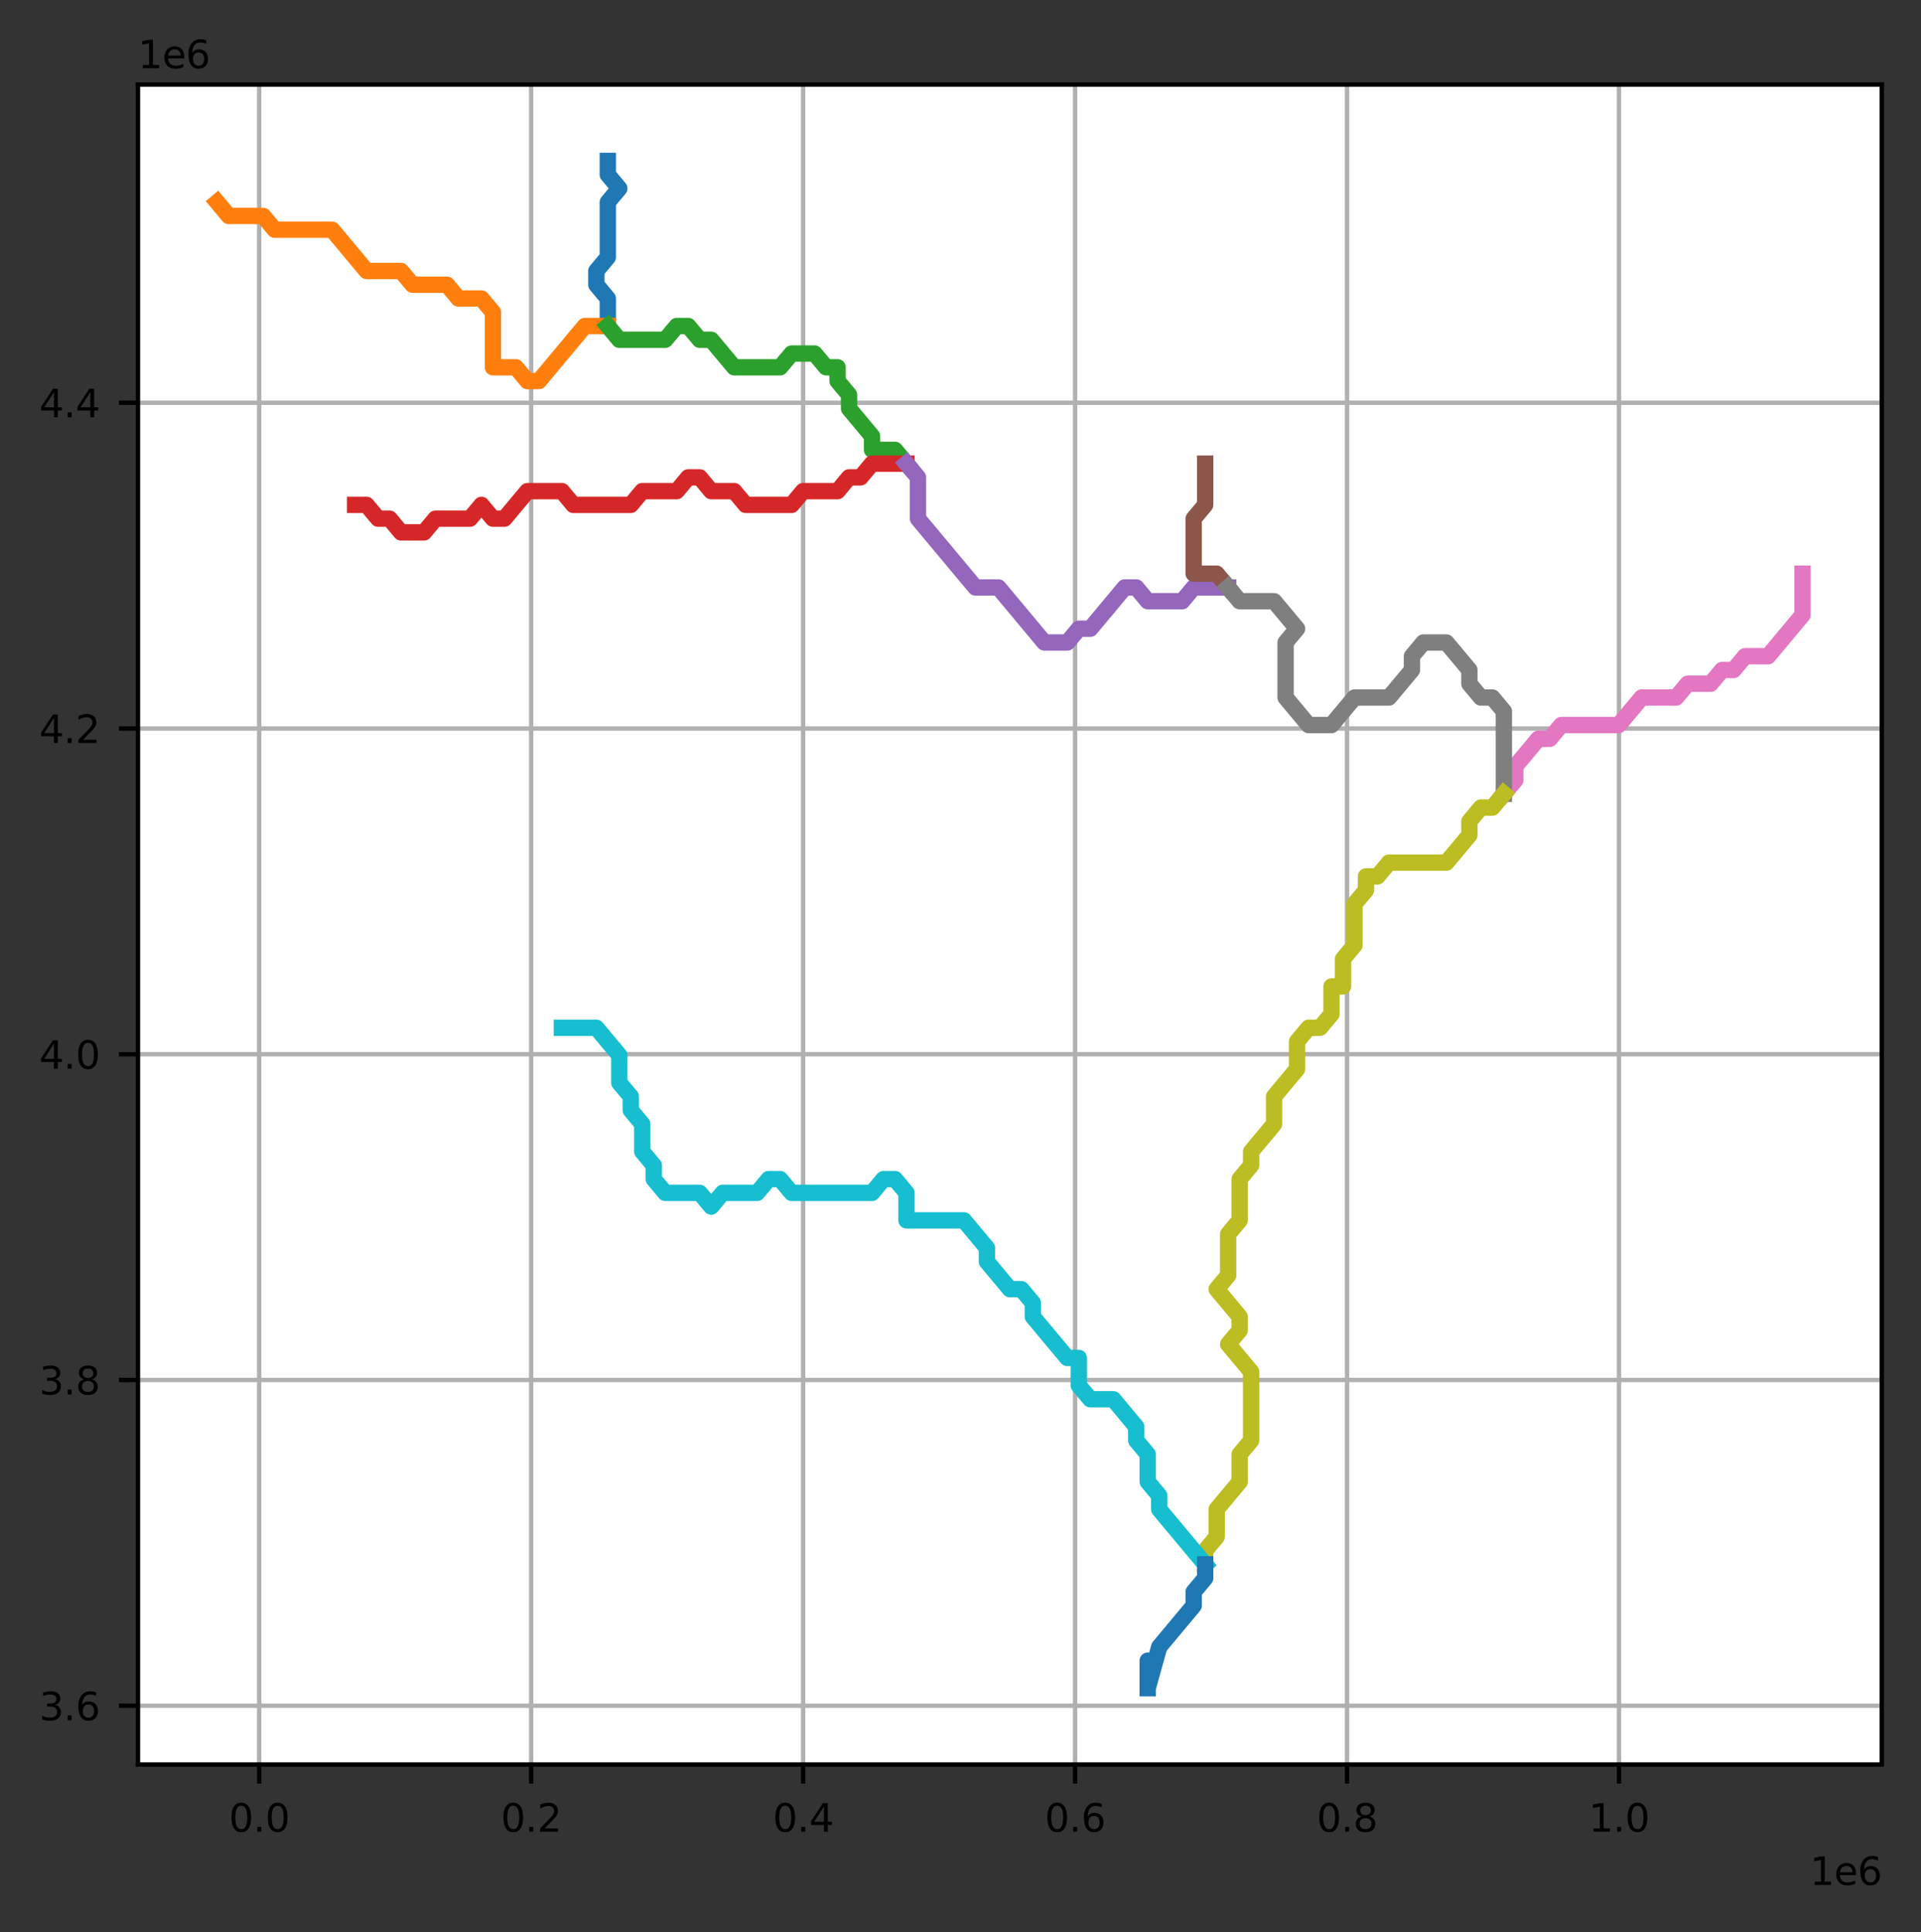 <?xml version="1.0" encoding="utf-8" standalone="no"?>
<!DOCTYPE svg PUBLIC "-//W3C//DTD SVG 1.1//EN"
  "http://www.w3.org/Graphics/SVG/1.1/DTD/svg11.dtd">
<svg height="354.668pt" version="1.1" viewBox="0 0 352.682 354.668" width="352.682pt" xmlns="http://www.w3.org/2000/svg" xmlns:xlink="http://www.w3.org/1999/xlink">
 <rect x="0" y="0" width="352.682" height="354.668" fill="#333333" stroke="none"/>
 <defs>
  <style type="text/css">*{stroke-linecap:butt;stroke-linejoin:round;}</style>
 </defs>
 <g id="figure_1">
  <g id="patch_1">
   <path d="M 0 354.668 
L 352.682 354.668 
L 352.682 0 
L 0 0 
z
" style="fill:none;"/>
  </g>
  <g id="axes_1">
   <g id="patch_2">
    <path d="M 25.332 323.919 
L 345.482 323.919 
L 345.482 15.519 
L 25.332 15.519 
z
" style="fill:#ffffff;"/>
   </g>
   <g id="matplotlib.axis_1">
    <g id="xtick_1">
     <g id="line2d_1">
      <path clip-path="url(#p56da158a48)" d="M 47.586 323.919 
L 47.586 15.519 
" style="fill:none;stroke:#b0b0b0;stroke-linecap:square;stroke-width:0.8;"/>
     </g>
     <g id="line2d_2">
      <defs>
       <path d="M 0 0 
L 0 3.5 
" id="m898ea8c177" style="stroke:#000000;stroke-width:0.8;"/>
      </defs>
      <g>
       <use style="stroke:#000000;stroke-width:0.8;" x="47.586" xlink:href="#m898ea8c177" y="323.919"/>
      </g>
     </g>
     <g id="text_1">
      <!-- 0.0 -->
      <g transform="translate(42.02 336.238)scale(0.07 -0.07)">
       <defs>
        <path d="M 2034 4250 
Q 1547 4250 1301 3770 
Q 1056 3291 1056 2328 
Q 1056 1369 1301 889 
Q 1547 409 2034 409 
Q 2525 409 2770 889 
Q 3016 1369 3016 2328 
Q 3016 3291 2770 3770 
Q 2525 4250 2034 4250 
z
M 2034 4750 
Q 2819 4750 3233 4129 
Q 3647 3509 3647 2328 
Q 3647 1150 3233 529 
Q 2819 -91 2034 -91 
Q 1250 -91 836 529 
Q 422 1150 422 2328 
Q 422 3509 836 4129 
Q 1250 4750 2034 4750 
z
" id="DejaVuSans-30" transform="scale(0.016)"/>
        <path d="M 684 794 
L 1344 794 
L 1344 0 
L 684 0 
L 684 794 
z
" id="DejaVuSans-2e" transform="scale(0.016)"/>
       </defs>
       <use xlink:href="#DejaVuSans-30"/>
       <use x="63.623" xlink:href="#DejaVuSans-2e"/>
       <use x="95.41" xlink:href="#DejaVuSans-30"/>
      </g>
     </g>
    </g>
    <g id="xtick_2">
     <g id="line2d_3">
      <path clip-path="url(#p56da158a48)" d="M 97.517 323.919 
L 97.517 15.519 
" style="fill:none;stroke:#b0b0b0;stroke-linecap:square;stroke-width:0.8;"/>
     </g>
     <g id="line2d_4">
      <g>
       <use style="stroke:#000000;stroke-width:0.8;" x="97.517" xlink:href="#m898ea8c177" y="323.919"/>
      </g>
     </g>
     <g id="text_2">
      <!-- 0.2 -->
      <g transform="translate(91.951 336.238)scale(0.07 -0.07)">
       <defs>
        <path d="M 1228 531 
L 3431 531 
L 3431 0 
L 469 0 
L 469 531 
Q 828 903 1448 1529 
Q 2069 2156 2228 2338 
Q 2531 2678 2651 2914 
Q 2772 3150 2772 3378 
Q 2772 3750 2511 3984 
Q 2250 4219 1831 4219 
Q 1534 4219 1204 4116 
Q 875 4013 500 3803 
L 500 4441 
Q 881 4594 1212 4672 
Q 1544 4750 1819 4750 
Q 2544 4750 2975 4387 
Q 3406 4025 3406 3419 
Q 3406 3131 3298 2873 
Q 3191 2616 2906 2266 
Q 2828 2175 2409 1742 
Q 1991 1309 1228 531 
z
" id="DejaVuSans-32" transform="scale(0.016)"/>
       </defs>
       <use xlink:href="#DejaVuSans-30"/>
       <use x="63.623" xlink:href="#DejaVuSans-2e"/>
       <use x="95.41" xlink:href="#DejaVuSans-32"/>
      </g>
     </g>
    </g>
    <g id="xtick_3">
     <g id="line2d_5">
      <path clip-path="url(#p56da158a48)" d="M 147.447 323.919 
L 147.447 15.519 
" style="fill:none;stroke:#b0b0b0;stroke-linecap:square;stroke-width:0.8;"/>
     </g>
     <g id="line2d_6">
      <g>
       <use style="stroke:#000000;stroke-width:0.8;" x="147.447" xlink:href="#m898ea8c177" y="323.919"/>
      </g>
     </g>
     <g id="text_3">
      <!-- 0.4 -->
      <g transform="translate(141.881 336.238)scale(0.07 -0.07)">
       <defs>
        <path d="M 2419 4116 
L 825 1625 
L 2419 1625 
L 2419 4116 
z
M 2253 4666 
L 3047 4666 
L 3047 1625 
L 3713 1625 
L 3713 1100 
L 3047 1100 
L 3047 0 
L 2419 0 
L 2419 1100 
L 313 1100 
L 313 1709 
L 2253 4666 
z
" id="DejaVuSans-34" transform="scale(0.016)"/>
       </defs>
       <use xlink:href="#DejaVuSans-30"/>
       <use x="63.623" xlink:href="#DejaVuSans-2e"/>
       <use x="95.41" xlink:href="#DejaVuSans-34"/>
      </g>
     </g>
    </g>
    <g id="xtick_4">
     <g id="line2d_7">
      <path clip-path="url(#p56da158a48)" d="M 197.378 323.919 
L 197.378 15.519 
" style="fill:none;stroke:#b0b0b0;stroke-linecap:square;stroke-width:0.8;"/>
     </g>
     <g id="line2d_8">
      <g>
       <use style="stroke:#000000;stroke-width:0.8;" x="197.378" xlink:href="#m898ea8c177" y="323.919"/>
      </g>
     </g>
     <g id="text_4">
      <!-- 0.6 -->
      <g transform="translate(191.812 336.238)scale(0.07 -0.07)">
       <defs>
        <path d="M 2113 2584 
Q 1688 2584 1439 2293 
Q 1191 2003 1191 1497 
Q 1191 994 1439 701 
Q 1688 409 2113 409 
Q 2538 409 2786 701 
Q 3034 994 3034 1497 
Q 3034 2003 2786 2293 
Q 2538 2584 2113 2584 
z
M 3366 4563 
L 3366 3988 
Q 3128 4100 2886 4159 
Q 2644 4219 2406 4219 
Q 1781 4219 1451 3797 
Q 1122 3375 1075 2522 
Q 1259 2794 1537 2939 
Q 1816 3084 2150 3084 
Q 2853 3084 3261 2657 
Q 3669 2231 3669 1497 
Q 3669 778 3244 343 
Q 2819 -91 2113 -91 
Q 1303 -91 875 529 
Q 447 1150 447 2328 
Q 447 3434 972 4092 
Q 1497 4750 2381 4750 
Q 2619 4750 2861 4703 
Q 3103 4656 3366 4563 
z
" id="DejaVuSans-36" transform="scale(0.016)"/>
       </defs>
       <use xlink:href="#DejaVuSans-30"/>
       <use x="63.623" xlink:href="#DejaVuSans-2e"/>
       <use x="95.41" xlink:href="#DejaVuSans-36"/>
      </g>
     </g>
    </g>
    <g id="xtick_5">
     <g id="line2d_9">
      <path clip-path="url(#p56da158a48)" d="M 247.309 323.919 
L 247.309 15.519 
" style="fill:none;stroke:#b0b0b0;stroke-linecap:square;stroke-width:0.8;"/>
     </g>
     <g id="line2d_10">
      <g>
       <use style="stroke:#000000;stroke-width:0.8;" x="247.309" xlink:href="#m898ea8c177" y="323.919"/>
      </g>
     </g>
     <g id="text_5">
      <!-- 0.8 -->
      <g transform="translate(241.743 336.238)scale(0.07 -0.07)">
       <defs>
        <path d="M 2034 2216 
Q 1584 2216 1326 1975 
Q 1069 1734 1069 1313 
Q 1069 891 1326 650 
Q 1584 409 2034 409 
Q 2484 409 2743 651 
Q 3003 894 3003 1313 
Q 3003 1734 2745 1975 
Q 2488 2216 2034 2216 
z
M 1403 2484 
Q 997 2584 770 2862 
Q 544 3141 544 3541 
Q 544 4100 942 4425 
Q 1341 4750 2034 4750 
Q 2731 4750 3128 4425 
Q 3525 4100 3525 3541 
Q 3525 3141 3298 2862 
Q 3072 2584 2669 2484 
Q 3125 2378 3379 2068 
Q 3634 1759 3634 1313 
Q 3634 634 3220 271 
Q 2806 -91 2034 -91 
Q 1263 -91 848 271 
Q 434 634 434 1313 
Q 434 1759 690 2068 
Q 947 2378 1403 2484 
z
M 1172 3481 
Q 1172 3119 1398 2916 
Q 1625 2713 2034 2713 
Q 2441 2713 2670 2916 
Q 2900 3119 2900 3481 
Q 2900 3844 2670 4047 
Q 2441 4250 2034 4250 
Q 1625 4250 1398 4047 
Q 1172 3844 1172 3481 
z
" id="DejaVuSans-38" transform="scale(0.016)"/>
       </defs>
       <use xlink:href="#DejaVuSans-30"/>
       <use x="63.623" xlink:href="#DejaVuSans-2e"/>
       <use x="95.41" xlink:href="#DejaVuSans-38"/>
      </g>
     </g>
    </g>
    <g id="xtick_6">
     <g id="line2d_11">
      <path clip-path="url(#p56da158a48)" d="M 297.239 323.919 
L 297.239 15.519 
" style="fill:none;stroke:#b0b0b0;stroke-linecap:square;stroke-width:0.8;"/>
     </g>
     <g id="line2d_12">
      <g>
       <use style="stroke:#000000;stroke-width:0.8;" x="297.239" xlink:href="#m898ea8c177" y="323.919"/>
      </g>
     </g>
     <g id="text_6">
      <!-- 1.0 -->
      <g transform="translate(291.673 336.238)scale(0.07 -0.07)">
       <defs>
        <path d="M 794 531 
L 1825 531 
L 1825 4091 
L 703 3866 
L 703 4441 
L 1819 4666 
L 2450 4666 
L 2450 531 
L 3481 531 
L 3481 0 
L 794 0 
L 794 531 
z
" id="DejaVuSans-31" transform="scale(0.016)"/>
       </defs>
       <use xlink:href="#DejaVuSans-31"/>
       <use x="63.623" xlink:href="#DejaVuSans-2e"/>
       <use x="95.41" xlink:href="#DejaVuSans-30"/>
      </g>
     </g>
    </g>
    <g id="text_7">
     <!-- 1e6 -->
     <g transform="translate(332.267 346.012)scale(0.07 -0.07)">
      <defs>
       <path d="M 3597 1894 
L 3597 1613 
L 953 1613 
Q 991 1019 1311 708 
Q 1631 397 2203 397 
Q 2534 397 2845 478 
Q 3156 559 3463 722 
L 3463 178 
Q 3153 47 2828 -22 
Q 2503 -91 2169 -91 
Q 1331 -91 842 396 
Q 353 884 353 1716 
Q 353 2575 817 3079 
Q 1281 3584 2069 3584 
Q 2775 3584 3186 3129 
Q 3597 2675 3597 1894 
z
M 3022 2063 
Q 3016 2534 2758 2815 
Q 2500 3097 2075 3097 
Q 1594 3097 1305 2825 
Q 1016 2553 972 2059 
L 3022 2063 
z
" id="DejaVuSans-65" transform="scale(0.016)"/>
      </defs>
      <use xlink:href="#DejaVuSans-31"/>
      <use x="63.623" xlink:href="#DejaVuSans-65"/>
      <use x="125.146" xlink:href="#DejaVuSans-36"/>
     </g>
    </g>
   </g>
   <g id="matplotlib.axis_2">
    <g id="ytick_1">
     <g id="line2d_13">
      <path clip-path="url(#p56da158a48)" d="M 25.332 313.123 
L 345.482 313.123 
" style="fill:none;stroke:#b0b0b0;stroke-linecap:square;stroke-width:0.8;"/>
     </g>
     <g id="line2d_14">
      <defs>
       <path d="M 0 0 
L -3.5 0 
" id="mbb15c04042" style="stroke:#000000;stroke-width:0.8;"/>
      </defs>
      <g>
       <use style="stroke:#000000;stroke-width:0.8;" x="25.332" xlink:href="#mbb15c04042" y="313.123"/>
      </g>
     </g>
     <g id="text_8">
      <!-- 3.6 -->
      <g transform="translate(7.2 315.782)scale(0.07 -0.07)">
       <defs>
        <path d="M 2597 2516 
Q 3050 2419 3304 2112 
Q 3559 1806 3559 1356 
Q 3559 666 3084 287 
Q 2609 -91 1734 -91 
Q 1441 -91 1130 -33 
Q 819 25 488 141 
L 488 750 
Q 750 597 1062 519 
Q 1375 441 1716 441 
Q 2309 441 2620 675 
Q 2931 909 2931 1356 
Q 2931 1769 2642 2001 
Q 2353 2234 1838 2234 
L 1294 2234 
L 1294 2753 
L 1863 2753 
Q 2328 2753 2575 2939 
Q 2822 3125 2822 3475 
Q 2822 3834 2567 4026 
Q 2313 4219 1838 4219 
Q 1578 4219 1281 4162 
Q 984 4106 628 3988 
L 628 4550 
Q 988 4650 1302 4700 
Q 1616 4750 1894 4750 
Q 2613 4750 3031 4423 
Q 3450 4097 3450 3541 
Q 3450 3153 3228 2886 
Q 3006 2619 2597 2516 
z
" id="DejaVuSans-33" transform="scale(0.016)"/>
       </defs>
       <use xlink:href="#DejaVuSans-33"/>
       <use x="63.623" xlink:href="#DejaVuSans-2e"/>
       <use x="95.41" xlink:href="#DejaVuSans-36"/>
      </g>
     </g>
    </g>
    <g id="ytick_2">
     <g id="line2d_15">
      <path clip-path="url(#p56da158a48)" d="M 25.332 253.325 
L 345.482 253.325 
" style="fill:none;stroke:#b0b0b0;stroke-linecap:square;stroke-width:0.8;"/>
     </g>
     <g id="line2d_16">
      <g>
       <use style="stroke:#000000;stroke-width:0.8;" x="25.332" xlink:href="#mbb15c04042" y="253.325"/>
      </g>
     </g>
     <g id="text_9">
      <!-- 3.8 -->
      <g transform="translate(7.2 255.985)scale(0.07 -0.07)">
       <use xlink:href="#DejaVuSans-33"/>
       <use x="63.623" xlink:href="#DejaVuSans-2e"/>
       <use x="95.41" xlink:href="#DejaVuSans-38"/>
      </g>
     </g>
    </g>
    <g id="ytick_3">
     <g id="line2d_17">
      <path clip-path="url(#p56da158a48)" d="M 25.332 193.528 
L 345.482 193.528 
" style="fill:none;stroke:#b0b0b0;stroke-linecap:square;stroke-width:0.8;"/>
     </g>
     <g id="line2d_18">
      <g>
       <use style="stroke:#000000;stroke-width:0.8;" x="25.332" xlink:href="#mbb15c04042" y="193.528"/>
      </g>
     </g>
     <g id="text_10">
      <!-- 4.0 -->
      <g transform="translate(7.2 196.187)scale(0.07 -0.07)">
       <use xlink:href="#DejaVuSans-34"/>
       <use x="63.623" xlink:href="#DejaVuSans-2e"/>
       <use x="95.41" xlink:href="#DejaVuSans-30"/>
      </g>
     </g>
    </g>
    <g id="ytick_4">
     <g id="line2d_19">
      <path clip-path="url(#p56da158a48)" d="M 25.332 133.73 
L 345.482 133.73 
" style="fill:none;stroke:#b0b0b0;stroke-linecap:square;stroke-width:0.8;"/>
     </g>
     <g id="line2d_20">
      <g>
       <use style="stroke:#000000;stroke-width:0.8;" x="25.332" xlink:href="#mbb15c04042" y="133.73"/>
      </g>
     </g>
     <g id="text_11">
      <!-- 4.2 -->
      <g transform="translate(7.2 136.389)scale(0.07 -0.07)">
       <use xlink:href="#DejaVuSans-34"/>
       <use x="63.623" xlink:href="#DejaVuSans-2e"/>
       <use x="95.41" xlink:href="#DejaVuSans-32"/>
      </g>
     </g>
    </g>
    <g id="ytick_5">
     <g id="line2d_21">
      <path clip-path="url(#p56da158a48)" d="M 25.332 73.932 
L 345.482 73.932 
" style="fill:none;stroke:#b0b0b0;stroke-linecap:square;stroke-width:0.8;"/>
     </g>
     <g id="line2d_22">
      <g>
       <use style="stroke:#000000;stroke-width:0.8;" x="25.332" xlink:href="#mbb15c04042" y="73.932"/>
      </g>
     </g>
     <g id="text_12">
      <!-- 4.4 -->
      <g transform="translate(7.2 76.592)scale(0.07 -0.07)">
       <use xlink:href="#DejaVuSans-34"/>
       <use x="63.623" xlink:href="#DejaVuSans-2e"/>
       <use x="95.41" xlink:href="#DejaVuSans-34"/>
      </g>
     </g>
    </g>
    <g id="text_13">
     <!-- 1e6 -->
     <g transform="translate(25.332 12.519)scale(0.07 -0.07)">
      <use xlink:href="#DejaVuSans-31"/>
      <use x="63.623" xlink:href="#DejaVuSans-65"/>
      <use x="125.146" xlink:href="#DejaVuSans-36"/>
     </g>
    </g>
   </g>
   <g id="line2d_23">
    <path clip-path="url(#p56da158a48)" d="M 111.591 59.847 
L 111.591 57.321 
L 111.591 54.795 
L 109.482 52.269 
L 109.482 49.743 
L 111.591 47.218 
L 111.591 44.692 
L 111.591 42.166 
L 111.591 39.64 
L 111.591 37.114 
L 113.7 34.589 
L 111.591 32.063 
L 111.591 29.537 
" style="fill:none;stroke:#1f77b4;stroke-linecap:square;stroke-width:3;"/>
   </g>
   <g id="line2d_24">
    <path clip-path="url(#p56da158a48)" d="M 111.591 59.847 
L 109.482 59.847 
L 107.373 59.847 
L 105.264 62.372 
L 103.155 64.898 
L 101.046 67.424 
L 98.937 69.95 
L 96.828 69.95 
L 94.719 67.424 
L 92.61 67.424 
L 90.501 67.424 
L 90.501 64.898 
L 90.501 62.372 
L 90.501 59.847 
L 90.501 57.321 
L 88.392 54.795 
L 86.283 54.795 
L 84.174 54.795 
L 82.065 52.269 
L 79.956 52.269 
L 77.847 52.269 
L 75.738 52.269 
L 73.629 49.743 
L 71.52 49.743 
L 69.411 49.743 
L 67.302 49.743 
L 65.193 47.218 
L 63.084 44.692 
L 60.975 42.166 
L 58.866 42.166 
L 56.757 42.166 
L 54.648 42.166 
L 52.539 42.166 
L 50.43 42.166 
L 48.321 39.64 
L 46.212 39.64 
L 44.103 39.64 
L 41.993 39.64 
L 39.884 37.114 
" style="fill:none;stroke:#ff7f0e;stroke-linecap:square;stroke-width:3;"/>
   </g>
   <g id="line2d_25">
    <path clip-path="url(#p56da158a48)" d="M 166.426 85.105 
L 164.317 82.579 
L 162.208 82.579 
L 160.099 82.579 
L 160.099 80.053 
L 157.99 77.527 
L 155.881 75.001 
L 155.881 72.476 
L 153.772 69.95 
L 153.772 67.424 
L 151.663 67.424 
L 149.554 64.898 
L 147.445 64.898 
L 145.336 64.898 
L 143.227 67.424 
L 141.118 67.424 
L 139.009 67.424 
L 136.9 67.424 
L 134.791 67.424 
L 132.682 64.898 
L 130.573 62.372 
L 128.464 62.372 
L 126.354 59.847 
L 124.245 59.847 
L 122.136 62.372 
L 120.027 62.372 
L 117.918 62.372 
L 115.809 62.372 
L 113.7 62.372 
L 111.591 59.847 
" style="fill:none;stroke:#2ca02c;stroke-linecap:square;stroke-width:3;"/>
   </g>
   <g id="line2d_26">
    <path clip-path="url(#p56da158a48)" d="M 166.426 85.105 
L 164.317 85.105 
L 162.208 85.105 
L 160.099 85.105 
L 157.99 87.63 
L 155.881 87.63 
L 153.772 90.156 
L 151.663 90.156 
L 149.554 90.156 
L 147.445 90.156 
L 145.336 92.682 
L 143.227 92.682 
L 141.118 92.682 
L 139.009 92.682 
L 136.9 92.682 
L 134.791 90.156 
L 132.682 90.156 
L 130.573 90.156 
L 128.464 87.63 
L 126.354 87.63 
L 124.245 90.156 
L 122.136 90.156 
L 120.027 90.156 
L 117.918 90.156 
L 115.809 92.682 
L 113.7 92.682 
L 111.591 92.682 
L 109.482 92.682 
L 107.373 92.682 
L 105.264 92.682 
L 103.155 90.156 
L 101.046 90.156 
L 98.937 90.156 
L 96.828 90.156 
L 94.719 92.682 
L 92.61 95.208 
L 90.501 95.208 
L 88.392 92.682 
L 86.283 95.208 
L 84.174 95.208 
L 82.065 95.208 
L 79.956 95.208 
L 77.847 97.734 
L 75.738 97.734 
L 73.629 97.734 
L 71.52 95.208 
L 69.411 95.208 
L 67.302 92.682 
L 65.193 92.682 
" style="fill:none;stroke:#d62728;stroke-linecap:square;stroke-width:3;"/>
   </g>
   <g id="line2d_27">
    <path clip-path="url(#p56da158a48)" d="M 225.479 107.837 
L 223.37 107.837 
L 221.261 107.837 
L 219.152 107.837 
L 217.043 110.363 
L 214.934 110.363 
L 212.825 110.363 
L 210.715 110.363 
L 208.606 107.837 
L 206.497 107.837 
L 204.388 110.363 
L 202.279 112.888 
L 200.17 115.414 
L 198.061 115.414 
L 195.952 117.94 
L 193.843 117.94 
L 191.734 117.94 
L 189.625 115.414 
L 187.516 112.888 
L 185.407 110.363 
L 183.298 107.837 
L 181.189 107.837 
L 179.08 107.837 
L 176.971 105.311 
L 174.862 102.785 
L 172.753 100.259 
L 170.644 97.734 
L 168.535 95.208 
L 168.535 92.682 
L 168.535 90.156 
L 168.535 87.63 
L 166.426 85.105 
" style="fill:none;stroke:#9467bd;stroke-linecap:square;stroke-width:3;"/>
   </g>
   <g id="line2d_28">
    <path clip-path="url(#p56da158a48)" d="M 225.479 107.837 
L 223.37 105.311 
L 221.261 105.311 
L 219.152 105.311 
L 219.152 102.785 
L 219.152 100.259 
L 219.152 97.734 
L 219.152 95.208 
L 221.261 92.682 
L 221.261 90.156 
L 221.261 87.63 
L 221.261 85.105 
" style="fill:none;stroke:#8c564b;stroke-linecap:square;stroke-width:3;"/>
   </g>
   <g id="line2d_29">
    <path clip-path="url(#p56da158a48)" d="M 276.095 145.724 
L 278.204 143.198 
L 278.204 140.672 
L 280.313 138.146 
L 282.422 135.621 
L 284.531 135.621 
L 286.64 133.095 
L 288.749 133.095 
L 290.858 133.095 
L 292.967 133.095 
L 295.076 133.095 
L 297.186 133.095 
L 299.295 130.569 
L 301.404 128.043 
L 303.513 128.043 
L 305.622 128.043 
L 307.731 128.043 
L 309.84 125.517 
L 311.949 125.517 
L 314.058 125.517 
L 316.167 122.992 
L 318.276 122.992 
L 320.385 120.466 
L 322.494 120.466 
L 324.603 120.466 
L 326.712 117.94 
L 328.821 115.414 
L 330.93 112.888 
L 330.93 110.363 
L 330.93 107.837 
L 330.93 105.311 
" style="fill:none;stroke:#e377c2;stroke-linecap:square;stroke-width:3;"/>
   </g>
   <g id="line2d_30">
    <path clip-path="url(#p56da158a48)" d="M 276.095 145.724 
L 276.095 143.198 
L 276.095 140.672 
L 276.095 138.146 
L 276.095 135.621 
L 276.095 133.095 
L 276.095 130.569 
L 273.986 128.043 
L 271.877 128.043 
L 269.768 125.517 
L 269.768 122.992 
L 267.659 120.466 
L 265.55 117.94 
L 263.441 117.94 
L 261.332 117.94 
L 259.223 120.466 
L 259.223 122.992 
L 257.114 125.517 
L 255.005 128.043 
L 252.896 128.043 
L 250.787 128.043 
L 248.678 128.043 
L 246.569 130.569 
L 244.46 133.095 
L 242.351 133.095 
L 240.242 133.095 
L 238.133 130.569 
L 236.024 128.043 
L 236.024 125.517 
L 236.024 122.992 
L 236.024 120.466 
L 236.024 117.94 
L 238.133 115.414 
L 236.024 112.888 
L 233.915 110.363 
L 231.806 110.363 
L 229.697 110.363 
L 227.588 110.363 
L 225.479 107.837 
" style="fill:none;stroke:#7f7f7f;stroke-linecap:square;stroke-width:3;"/>
   </g>
   <g id="line2d_31">
    <path clip-path="url(#p56da158a48)" d="M 221.261 287.169 
L 221.261 284.643 
L 223.37 282.117 
L 223.37 279.591 
L 223.37 277.065 
L 225.479 274.54 
L 227.588 272.014 
L 227.588 269.488 
L 227.588 266.962 
L 229.697 264.436 
L 229.697 261.911 
L 229.697 259.385 
L 229.697 256.859 
L 229.697 254.333 
L 229.697 251.807 
L 227.588 249.282 
L 225.479 246.756 
L 227.588 244.23 
L 227.588 241.704 
L 225.479 239.178 
L 223.37 236.653 
L 225.479 234.127 
L 225.479 231.601 
L 225.479 229.075 
L 225.479 226.549 
L 227.588 224.024 
L 227.588 221.498 
L 227.588 218.972 
L 227.588 216.446 
L 229.697 213.92 
L 229.697 211.395 
L 231.806 208.869 
L 233.915 206.343 
L 233.915 203.817 
L 233.915 201.291 
L 236.024 198.766 
L 238.133 196.24 
L 238.133 193.714 
L 238.133 191.188 
L 240.242 188.662 
L 242.351 188.662 
L 244.46 186.137 
L 244.46 183.611 
L 244.46 181.085 
L 246.569 181.085 
L 246.569 178.559 
L 246.569 176.033 
L 248.678 173.508 
L 248.678 170.982 
L 248.678 168.456 
L 248.678 165.93 
L 250.787 163.404 
L 250.787 160.879 
L 252.896 160.879 
L 255.005 158.353 
L 257.114 158.353 
L 259.223 158.353 
L 261.332 158.353 
L 263.441 158.353 
L 265.55 158.353 
L 267.659 155.827 
L 269.768 153.301 
L 269.768 150.775 
L 271.877 148.25 
L 273.986 148.25 
L 276.095 145.724 
" style="fill:none;stroke:#bcbd22;stroke-linecap:square;stroke-width:3;"/>
   </g>
   <g id="line2d_32">
    <path clip-path="url(#p56da158a48)" d="M 221.261 287.169 
L 219.152 284.643 
L 217.043 282.117 
L 214.934 279.591 
L 212.825 277.065 
L 212.825 274.54 
L 210.715 272.014 
L 210.715 269.488 
L 210.715 266.962 
L 208.606 264.436 
L 208.606 261.911 
L 206.497 259.385 
L 204.388 256.859 
L 202.279 256.859 
L 200.17 256.859 
L 198.061 254.333 
L 198.061 251.807 
L 198.061 249.282 
L 195.952 249.282 
L 193.843 246.756 
L 191.734 244.23 
L 189.625 241.704 
L 189.625 239.178 
L 187.516 236.653 
L 185.407 236.653 
L 183.298 234.127 
L 181.189 231.601 
L 181.189 229.075 
L 179.08 226.549 
L 176.971 224.024 
L 174.862 224.024 
L 172.753 224.024 
L 170.644 224.024 
L 168.535 224.024 
L 166.426 224.024 
L 166.426 221.498 
L 166.426 218.972 
L 164.317 216.446 
L 162.208 216.446 
L 160.099 218.972 
L 157.99 218.972 
L 155.881 218.972 
L 153.772 218.972 
L 151.663 218.972 
L 149.554 218.972 
L 147.445 218.972 
L 145.336 218.972 
L 143.227 216.446 
L 141.118 216.446 
L 139.009 218.972 
L 136.9 218.972 
L 134.791 218.972 
L 132.682 218.972 
L 130.573 221.498 
L 128.464 218.972 
L 126.354 218.972 
L 124.245 218.972 
L 122.136 218.972 
L 120.027 216.446 
L 120.027 213.92 
L 117.918 211.395 
L 117.918 208.869 
L 117.918 206.343 
L 115.809 203.817 
L 115.809 201.291 
L 113.7 198.766 
L 113.7 196.24 
L 113.7 193.714 
L 111.591 191.188 
L 109.482 188.662 
L 107.373 188.662 
L 105.264 188.662 
L 103.155 188.662 
" style="fill:none;stroke:#17becf;stroke-linecap:square;stroke-width:3;"/>
   </g>
   <g id="line2d_33">
    <path clip-path="url(#p56da158a48)" d="M 210.715 309.901 
L 210.715 307.375 
L 210.715 304.849 
L 210.715 309.901 
L 212.825 302.323 
L 214.934 299.798 
L 217.043 297.272 
L 219.152 294.746 
L 219.152 292.22 
L 221.261 289.694 
L 221.261 287.169 
" style="fill:none;stroke:#1f77b4;stroke-linecap:square;stroke-width:3;"/>
   </g>
   <g id="patch_3">
    <path d="M 25.332 323.919 
L 25.332 15.519 
" style="fill:none;stroke:#000000;stroke-linecap:square;stroke-linejoin:miter;stroke-width:0.8;"/>
   </g>
   <g id="patch_4">
    <path d="M 345.482 323.919 
L 345.482 15.519 
" style="fill:none;stroke:#000000;stroke-linecap:square;stroke-linejoin:miter;stroke-width:0.8;"/>
   </g>
   <g id="patch_5">
    <path d="M 25.332 323.919 
L 345.482 323.919 
" style="fill:none;stroke:#000000;stroke-linecap:square;stroke-linejoin:miter;stroke-width:0.8;"/>
   </g>
   <g id="patch_6">
    <path d="M 25.332 15.519 
L 345.482 15.519 
" style="fill:none;stroke:#000000;stroke-linecap:square;stroke-linejoin:miter;stroke-width:0.8;"/>
   </g>
  </g>
 </g>
 <defs>
  <clipPath id="p56da158a48">
   <rect height="308.4" width="320.15" x="25.332" y="15.519"/>
  </clipPath>
 </defs>
</svg>
